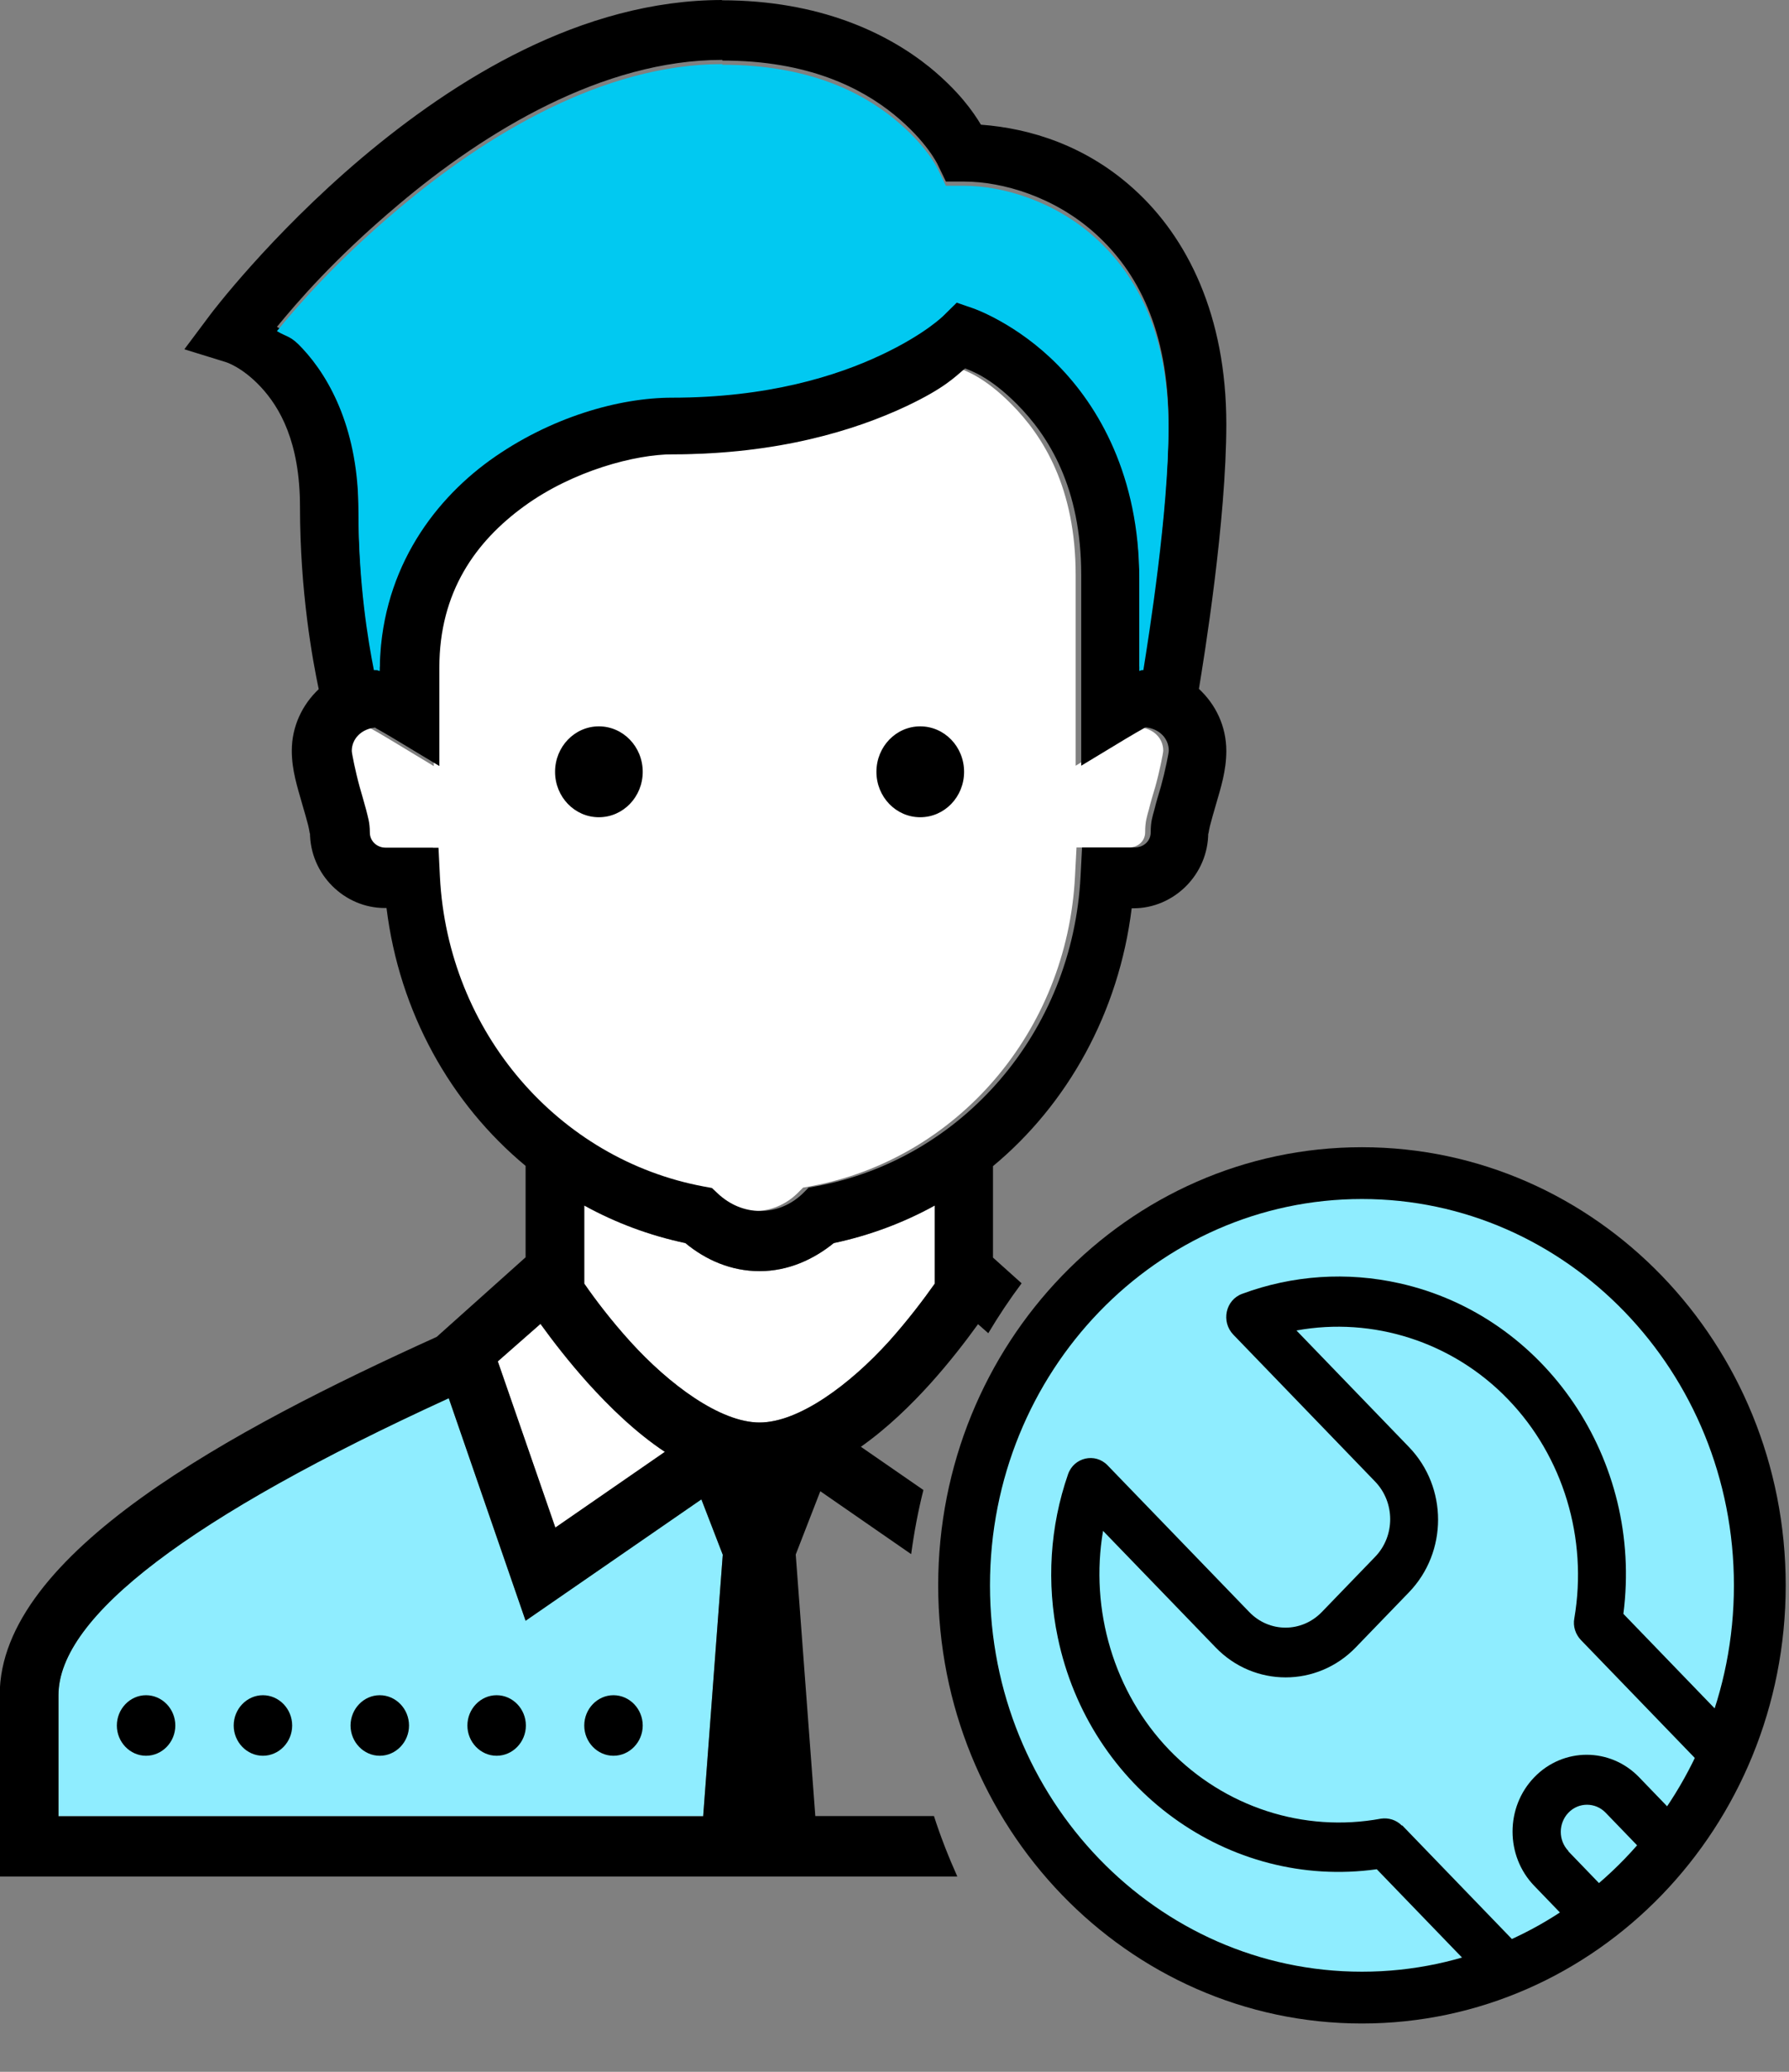 <svg width="19" height="22" viewBox="0 0 19 22" fill="none" xmlns="http://www.w3.org/2000/svg">
<rect x="0" y="0" width="19" height="22" fill="#808080" stroke="none"/>
<g clip-path="url(#clip0_1212_1420)">
<path d="M5.74 14.058C5.87 14.238 6.038 14.456 6.242 14.684C6.475 14.941 6.751 15.211 7.061 15.417L5.898 16.221L5.287 14.456L5.74 14.058Z" fill="white"/>
<path d="M4.766 14.845L5.582 17.207L7.449 15.919L7.676 16.507L7.468 19.284H0.621V17.998C0.621 17.163 2.02 16.102 4.766 14.845Z" fill="#8FEDFF"/>
<path d="M6.205 12.801C6.537 12.984 6.897 13.119 7.279 13.2C7.496 13.38 7.766 13.498 8.067 13.498C8.368 13.498 8.638 13.376 8.855 13.2C9.236 13.119 9.596 12.984 9.928 12.801V13.63C9.807 13.801 9.64 14.022 9.441 14.244C9.029 14.7 8.486 15.105 8.067 15.105C7.648 15.105 7.105 14.7 6.692 14.244C6.491 14.022 6.323 13.801 6.205 13.63V12.801Z" fill="white"/>
<path d="M10.18 3.908C10.254 3.937 10.453 4.001 10.741 4.291C11.079 4.631 11.424 5.178 11.424 6.107V8.131L11.892 7.848C11.973 7.8 12.044 7.758 12.097 7.73C12.103 7.726 12.106 7.726 12.109 7.723C12.252 7.739 12.354 7.839 12.354 7.971C12.354 7.996 12.317 8.183 12.271 8.35C12.246 8.433 12.221 8.517 12.202 8.594C12.181 8.671 12.162 8.723 12.162 8.838C12.162 8.925 12.094 8.999 11.988 8.999H11.433L11.417 9.304C11.334 10.963 10.155 12.309 8.616 12.595L8.529 12.611L8.464 12.676C8.343 12.791 8.188 12.859 8.017 12.859C7.846 12.859 7.691 12.791 7.567 12.676L7.502 12.615L7.415 12.599C5.876 12.313 4.697 10.963 4.613 9.308L4.598 9.002H4.043C3.937 9.002 3.869 8.925 3.869 8.842C3.869 8.729 3.847 8.674 3.829 8.597C3.807 8.52 3.785 8.437 3.76 8.353C3.714 8.186 3.677 7.996 3.677 7.974C3.677 7.845 3.779 7.742 3.922 7.726C3.928 7.726 3.928 7.73 3.934 7.733C3.987 7.762 4.058 7.803 4.139 7.852L4.607 8.135V7.09C4.607 6.287 4.992 5.75 5.51 5.374C6.028 4.998 6.689 4.824 7.089 4.824C8.2 4.824 9.022 4.57 9.568 4.313C9.975 4.12 10.08 4.005 10.192 3.911L10.18 3.908Z" fill="white"/>
<path d="M7.673 0C6.171 0 4.821 0.852 3.841 1.678C2.861 2.507 2.237 3.336 2.237 3.336L1.958 3.709L2.395 3.844C2.395 3.844 2.566 3.892 2.768 4.107C2.969 4.323 3.186 4.689 3.186 5.383C3.186 6.283 3.32 7.01 3.385 7.318C3.211 7.482 3.099 7.713 3.099 7.971C3.099 8.179 3.158 8.356 3.208 8.533C3.233 8.62 3.258 8.703 3.273 8.764C3.289 8.825 3.292 8.887 3.292 8.838C3.292 9.285 3.658 9.642 4.086 9.642H4.105C4.241 10.747 4.784 11.718 5.582 12.38V13.351L4.638 14.196C2.467 15.179 -0.003 16.497 -0.003 17.998V19.926H10.167C10.074 19.718 9.99 19.505 9.919 19.284H8.659L8.451 16.507L8.712 15.835L9.677 16.503C9.708 16.272 9.751 16.044 9.807 15.822L9.143 15.363C9.422 15.166 9.674 14.922 9.888 14.684C10.089 14.46 10.257 14.241 10.387 14.061L10.496 14.157C10.605 13.974 10.723 13.797 10.85 13.627L10.546 13.354V12.383C11.34 11.724 11.883 10.751 12.019 9.645H12.038C12.466 9.645 12.832 9.288 12.832 8.842C12.832 8.887 12.835 8.829 12.851 8.768C12.866 8.707 12.891 8.623 12.916 8.536C12.966 8.363 13.024 8.183 13.024 7.974C13.024 7.71 12.91 7.479 12.733 7.315C12.789 6.977 13.024 5.525 13.024 4.503C13.024 3.349 12.609 2.52 12.044 2.009C11.538 1.549 10.946 1.363 10.418 1.324C10.335 1.186 10.183 0.967 9.872 0.713C9.426 0.354 8.709 0.003 7.663 0.003L7.673 0ZM7.673 0.643C8.585 0.643 9.149 0.935 9.497 1.218C9.844 1.501 9.959 1.748 9.959 1.748L10.046 1.928H10.239C10.651 1.928 11.207 2.092 11.641 2.488C12.075 2.883 12.41 3.5 12.41 4.5C12.41 5.396 12.202 6.704 12.143 7.071C12.143 7.071 12.14 7.071 12.137 7.071C12.112 7.071 12.116 7.077 12.1 7.08V6.106C12.1 5.007 11.666 4.268 11.231 3.828C10.797 3.387 10.338 3.23 10.338 3.23L10.161 3.169L10.024 3.304C10.024 3.304 9.829 3.503 9.357 3.725C8.886 3.947 8.157 4.178 7.136 4.178C6.577 4.178 5.842 4.384 5.203 4.843C4.567 5.303 4.036 6.058 4.033 7.08C4.015 7.08 4.021 7.071 3.993 7.071C3.987 7.071 3.978 7.071 3.971 7.071C3.909 6.759 3.807 6.155 3.807 5.38C3.807 4.538 3.515 3.979 3.211 3.654C3.084 3.516 3.053 3.539 2.941 3.471C3.155 3.211 3.552 2.745 4.232 2.173C5.153 1.395 6.401 0.636 7.67 0.636L7.673 0.643ZM10.239 3.908C10.313 3.937 10.511 4.001 10.8 4.291C11.138 4.631 11.483 5.178 11.483 6.106V8.131L11.951 7.848C12.032 7.8 12.103 7.758 12.156 7.729C12.162 7.726 12.165 7.726 12.168 7.723C12.311 7.739 12.413 7.839 12.413 7.971C12.413 7.996 12.376 8.183 12.33 8.35C12.305 8.433 12.28 8.517 12.261 8.594C12.24 8.671 12.221 8.723 12.221 8.838C12.221 8.925 12.153 8.999 12.047 8.999H11.492L11.476 9.304C11.393 10.963 10.214 12.309 8.675 12.595L8.588 12.611L8.523 12.676C8.402 12.791 8.247 12.859 8.076 12.859C7.905 12.859 7.75 12.791 7.626 12.676L7.561 12.615L7.474 12.599C5.935 12.313 4.756 10.963 4.672 9.308L4.657 9.002H4.102C3.996 9.002 3.928 8.925 3.928 8.842C3.928 8.729 3.906 8.674 3.888 8.597C3.866 8.52 3.844 8.437 3.819 8.353C3.773 8.186 3.736 7.996 3.736 7.974C3.736 7.845 3.838 7.742 3.981 7.726C3.987 7.726 3.987 7.729 3.993 7.733C4.046 7.762 4.117 7.803 4.198 7.852L4.666 8.134V7.09C4.666 6.286 5.051 5.75 5.569 5.374C6.087 4.998 6.748 4.824 7.148 4.824C8.259 4.824 9.081 4.57 9.627 4.313C10.034 4.12 10.139 4.005 10.251 3.911L10.239 3.908ZM6.36 7.713C6.103 7.713 5.895 7.929 5.895 8.196C5.895 8.462 6.103 8.678 6.36 8.678C6.618 8.678 6.826 8.462 6.826 8.196C6.826 7.929 6.618 7.713 6.36 7.713ZM9.773 7.713C9.516 7.713 9.308 7.929 9.308 8.196C9.308 8.462 9.516 8.678 9.773 8.678C10.031 8.678 10.239 8.462 10.239 8.196C10.239 7.929 10.031 7.713 9.773 7.713ZM6.205 12.801C6.537 12.984 6.897 13.119 7.279 13.2C7.496 13.38 7.766 13.498 8.067 13.498C8.368 13.498 8.638 13.376 8.855 13.2C9.236 13.119 9.596 12.984 9.928 12.801V13.63C9.807 13.801 9.64 14.022 9.441 14.244C9.028 14.7 8.486 15.105 8.067 15.105C7.648 15.105 7.105 14.7 6.692 14.244C6.491 14.022 6.323 13.801 6.205 13.63V12.801ZM5.74 14.058C5.87 14.238 6.038 14.456 6.242 14.684C6.475 14.942 6.751 15.211 7.061 15.417L5.898 16.221L5.287 14.456L5.74 14.058ZM4.766 14.848L5.582 17.211L7.449 15.922L7.676 16.51L7.468 19.287H0.621V18.001C0.621 17.166 2.02 16.105 4.766 14.848ZM1.551 18.001C1.381 18.001 1.241 18.146 1.241 18.323C1.241 18.499 1.381 18.644 1.551 18.644C1.722 18.644 1.862 18.499 1.862 18.323C1.862 18.146 1.722 18.001 1.551 18.001ZM2.792 18.001C2.622 18.001 2.482 18.146 2.482 18.323C2.482 18.499 2.622 18.644 2.792 18.644C2.963 18.644 3.103 18.499 3.103 18.323C3.103 18.146 2.963 18.001 2.792 18.001ZM4.033 18.001C3.863 18.001 3.723 18.146 3.723 18.323C3.723 18.499 3.863 18.644 4.033 18.644C4.204 18.644 4.344 18.499 4.344 18.323C4.344 18.146 4.204 18.001 4.033 18.001ZM5.274 18.001C5.104 18.001 4.964 18.146 4.964 18.323C4.964 18.499 5.104 18.644 5.274 18.644C5.445 18.644 5.585 18.499 5.585 18.323C5.585 18.146 5.445 18.001 5.274 18.001ZM6.515 18.001C6.345 18.001 6.205 18.146 6.205 18.323C6.205 18.499 6.345 18.644 6.515 18.644C6.686 18.644 6.826 18.499 6.826 18.323C6.826 18.146 6.686 18.001 6.515 18.001Z" fill="black"/>
<path d="M7.673 0.688C8.585 0.688 9.149 0.98 9.497 1.263C9.844 1.546 9.959 1.793 9.959 1.793L10.046 1.973H10.239C10.651 1.973 11.207 2.137 11.641 2.533C12.075 2.928 12.41 3.545 12.41 4.545C12.41 5.441 12.202 6.749 12.143 7.116C12.143 7.116 12.14 7.116 12.137 7.116C12.112 7.116 12.116 7.122 12.1 7.125V6.152C12.1 5.052 11.666 4.313 11.231 3.873C10.797 3.433 10.338 3.275 10.338 3.275L10.161 3.214L10.024 3.349C10.024 3.349 9.829 3.548 9.357 3.77C8.886 3.992 8.157 4.223 7.136 4.223C6.577 4.223 5.842 4.429 5.203 4.888C4.567 5.348 4.036 6.103 4.033 7.125C4.015 7.125 4.021 7.116 3.993 7.116C3.987 7.116 3.978 7.116 3.971 7.116C3.909 6.804 3.807 6.2 3.807 5.425C3.807 4.583 3.515 4.024 3.211 3.699C3.084 3.561 3.053 3.584 2.941 3.516C3.155 3.256 3.552 2.79 4.232 2.218C5.153 1.44 6.401 0.681 7.67 0.681L7.673 0.688Z" fill="#01C9F1"/>
<path d="M14.464 21.212C16.798 21.212 18.69 19.252 18.69 16.835C18.69 14.417 16.798 12.457 14.464 12.457C12.13 12.457 10.239 14.417 10.239 16.835C10.239 19.252 12.13 21.212 14.464 21.212Z" fill="#8FEDFF" stroke="black" stroke-width="0.55" stroke-miterlimit="10"/>
<path d="M16.658 19.656C16.549 19.544 16.549 19.361 16.658 19.248C16.766 19.136 16.943 19.136 17.052 19.248L17.573 19.788C17.688 19.66 17.796 19.521 17.895 19.377L17.408 18.872C17.101 18.554 16.602 18.554 16.295 18.872C15.987 19.19 15.987 19.708 16.295 20.026L16.757 20.505C16.9 20.408 17.039 20.302 17.169 20.19L16.654 19.656H16.658Z" fill="black"/>
<path d="M14.889 19.386C14.83 19.325 14.746 19.3 14.666 19.312C13.847 19.463 13.006 19.19 12.419 18.583C11.83 17.972 11.572 17.092 11.715 16.256L12.91 17.493C13.319 17.918 13.989 17.918 14.399 17.493L14.964 16.908C15.376 16.481 15.376 15.793 14.964 15.366L13.769 14.128C14.579 13.98 15.426 14.247 16.015 14.858C16.602 15.465 16.865 16.336 16.72 17.185C16.704 17.268 16.732 17.355 16.791 17.416L18.2 18.875C18.283 18.708 18.355 18.538 18.42 18.358L17.241 17.137C17.452 15.504 16.416 13.974 14.864 13.627C14.306 13.502 13.729 13.54 13.192 13.739C13.015 13.804 12.966 14.035 13.099 14.173L14.604 15.732C14.818 15.954 14.818 16.311 14.604 16.532L14.039 17.117C13.825 17.339 13.48 17.339 13.267 17.117L11.762 15.559C11.631 15.424 11.405 15.475 11.343 15.655C11.15 16.211 11.113 16.809 11.234 17.387C11.569 18.997 13.049 20.068 14.622 19.849L15.739 21.006C15.916 20.948 16.087 20.874 16.254 20.794L14.892 19.383L14.889 19.386Z" fill="black"/>
</g>
<defs>
<clipPath id="clip0_1212_1420">
<rect width="19" height="21.533" fill="white"/>
</clipPath>
</defs>
</svg>
